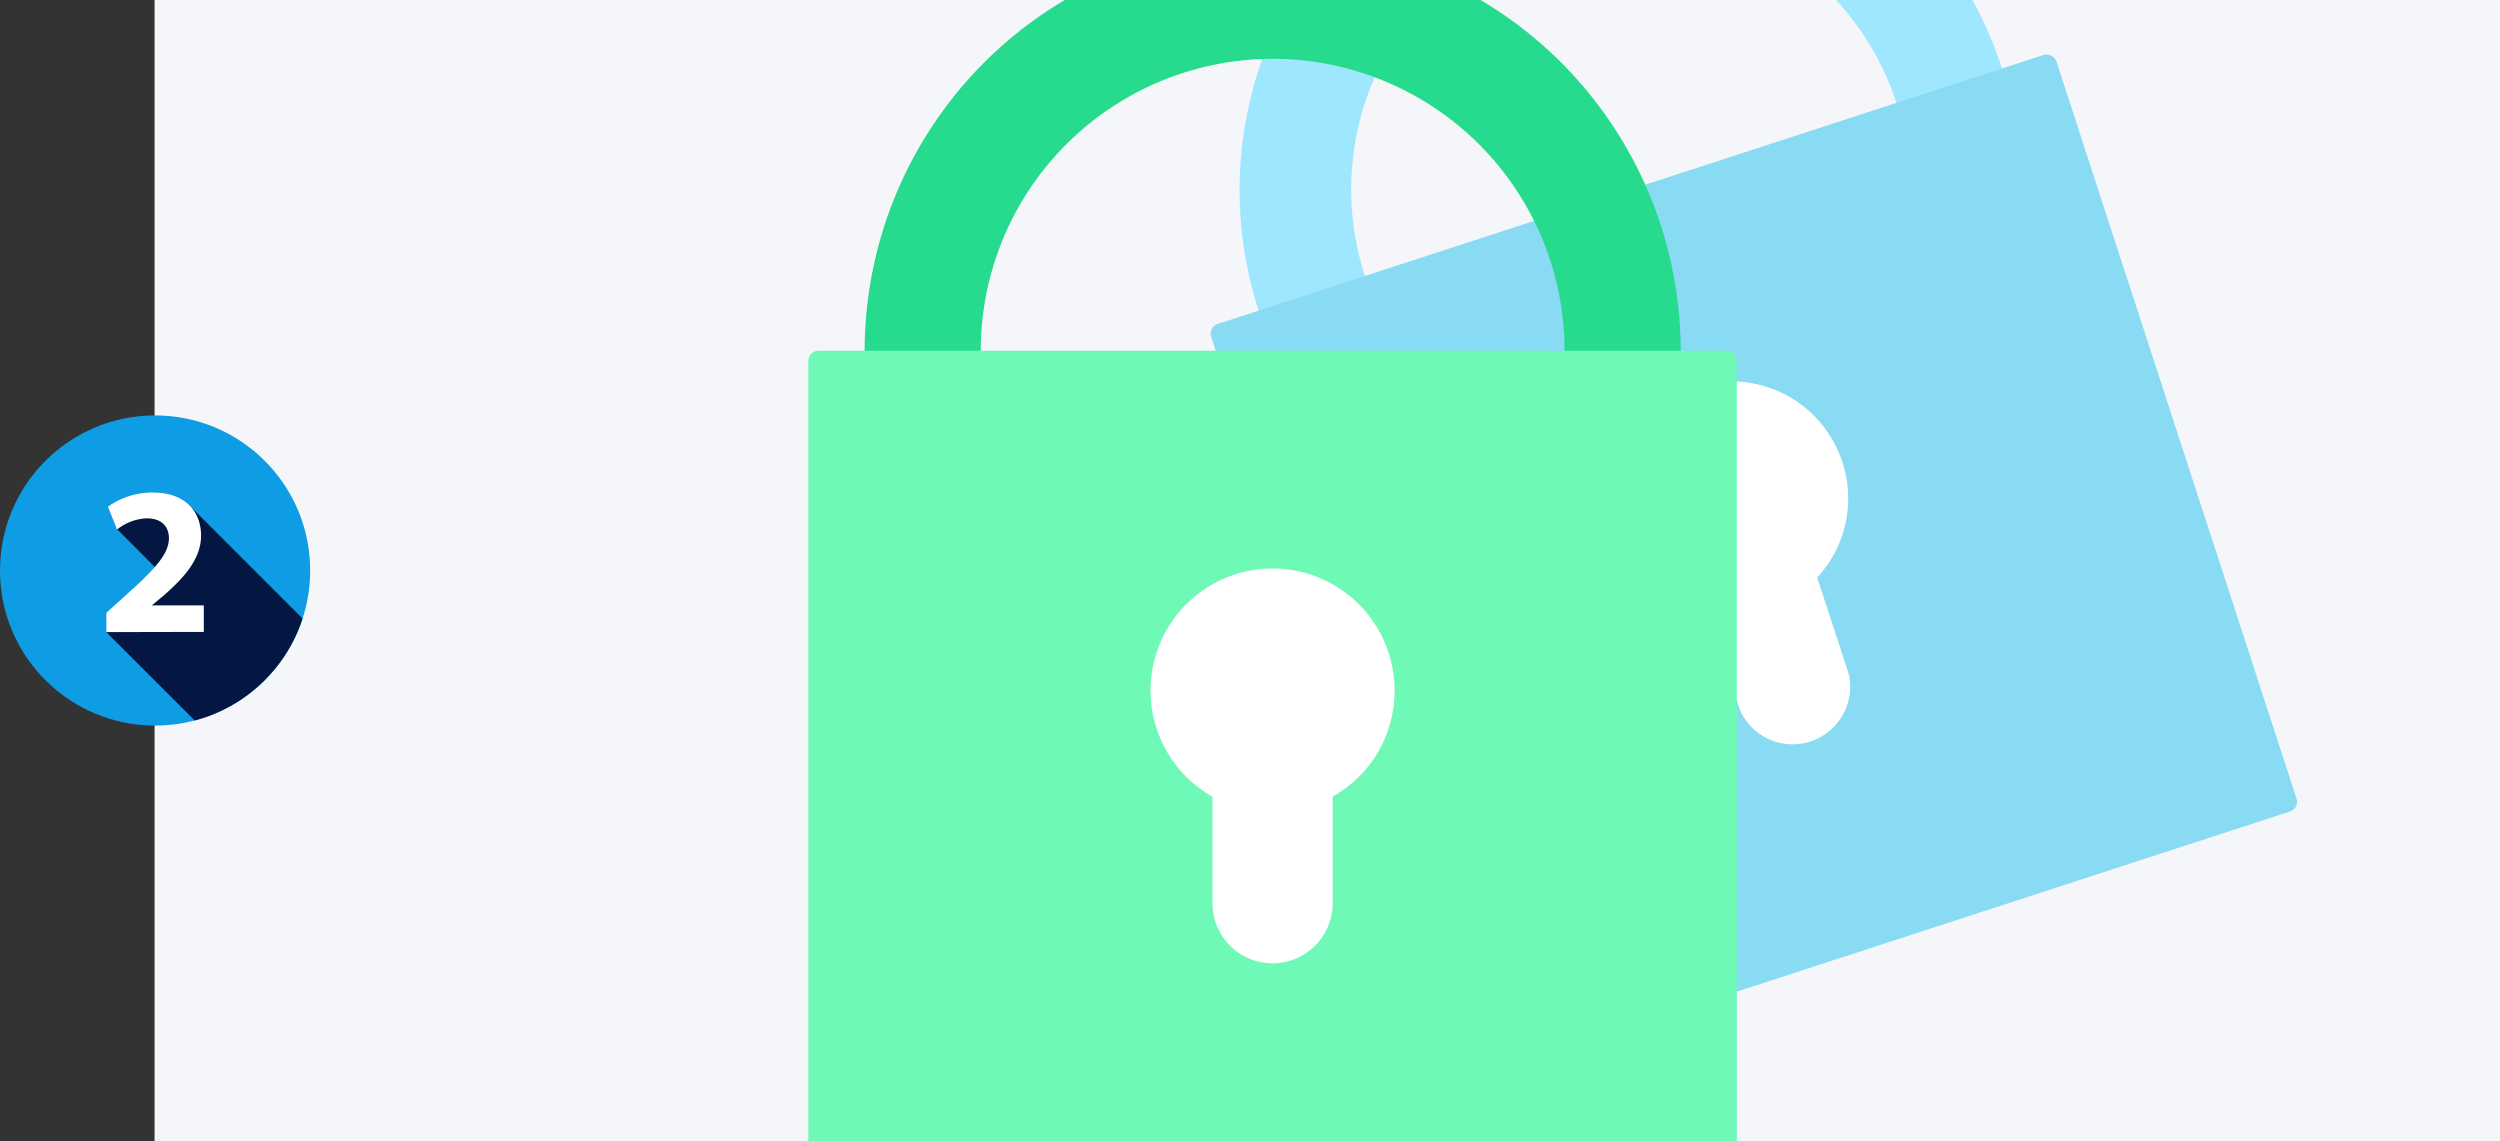 <svg xmlns="http://www.w3.org/2000/svg" xmlns:xlink="http://www.w3.org/1999/xlink" viewBox="0 0 236.63 108"><rect x="0" y="0" width="236.63" height="108" fill="#333333" stroke="none"/><defs><style>.cls-1{fill:none;}.cls-2{fill:#f5f6fa;}.cls-3{fill:#0e9de5;}.cls-4{clip-path:url(#clip-path);}.cls-5{fill:#041742;}.cls-6{fill:#fff;}.cls-7{fill:#9ee7ff;}.cls-8{fill:#88dbf2;}.cls-9{fill:#26db8d;}.cls-10{fill:#6ef9b7;}</style><clipPath id="clip-path"><circle class="cls-1" cx="14.68" cy="54" r="14.68"/></clipPath></defs><title>2FA</title><g id="Layer_2" data-name="Layer 2"><g id="Layer_1-2" data-name="Layer 1"><rect class="cls-2" x="14.63" width="222" height="108"/><circle class="cls-3" cx="14.68" cy="54" r="14.68"/><g class="cls-4"><polygon class="cls-5" points="11.09 50.1 15.84 54.86 10.06 59.83 21.99 71.75 21.91 70.45 29.84 59.75 17.95 47.86 10.91 47.86 11.09 50.1"/></g><path class="cls-6" d="M10.07,59.83V58l1.66-1.5c2.86-2.56,4.24-4,4.26-5.54,0-1.06-.62-1.9-2.12-1.9a4.86,4.86,0,0,0-2.79,1.06l-.86-2.16a7.19,7.19,0,0,1,4.25-1.34c3,0,4.56,1.72,4.56,4.08,0,2.18-1.56,3.92-3.46,5.6l-1.2,1v0h4.92v2.51Z"/><path class="cls-7" d="M186.69,0h-12.9A26.45,26.45,0,1,1,134.9,0H122a37,37,0,1,0,67.49,6.46A37.79,37.79,0,0,0,186.69,0Z"/><rect class="cls-8" x="123.94" y="16.07" width="84.14" height="75.31" rx="0.95" transform="translate(-8.48 54.06) rotate(-18.04)"/><path class="cls-6" d="M174.41,43.82A11.06,11.06,0,1,0,161.68,58l3,9.18A5.45,5.45,0,0,0,175,63.84l-3-9.18A11,11,0,0,0,174.41,43.82Z"/><path class="cls-9" d="M140.14,0H100.78a38.62,38.62,0,1,0,39.36,0ZM120.46,60.83A27.63,27.63,0,1,1,148.09,33.2,27.65,27.65,0,0,1,120.46,60.83Z"/><path class="cls-10" d="M164.39,108V34.15a.94.94,0,0,0-.94-.95h-86a.94.94,0,0,0-.94.95V108Z"/><path class="cls-6" d="M132,65.41a11.55,11.55,0,1,0-17.24,10V85.49a5.69,5.69,0,0,0,11.38,0V75.4A11.47,11.47,0,0,0,132,65.41Z"/></g></g></svg>